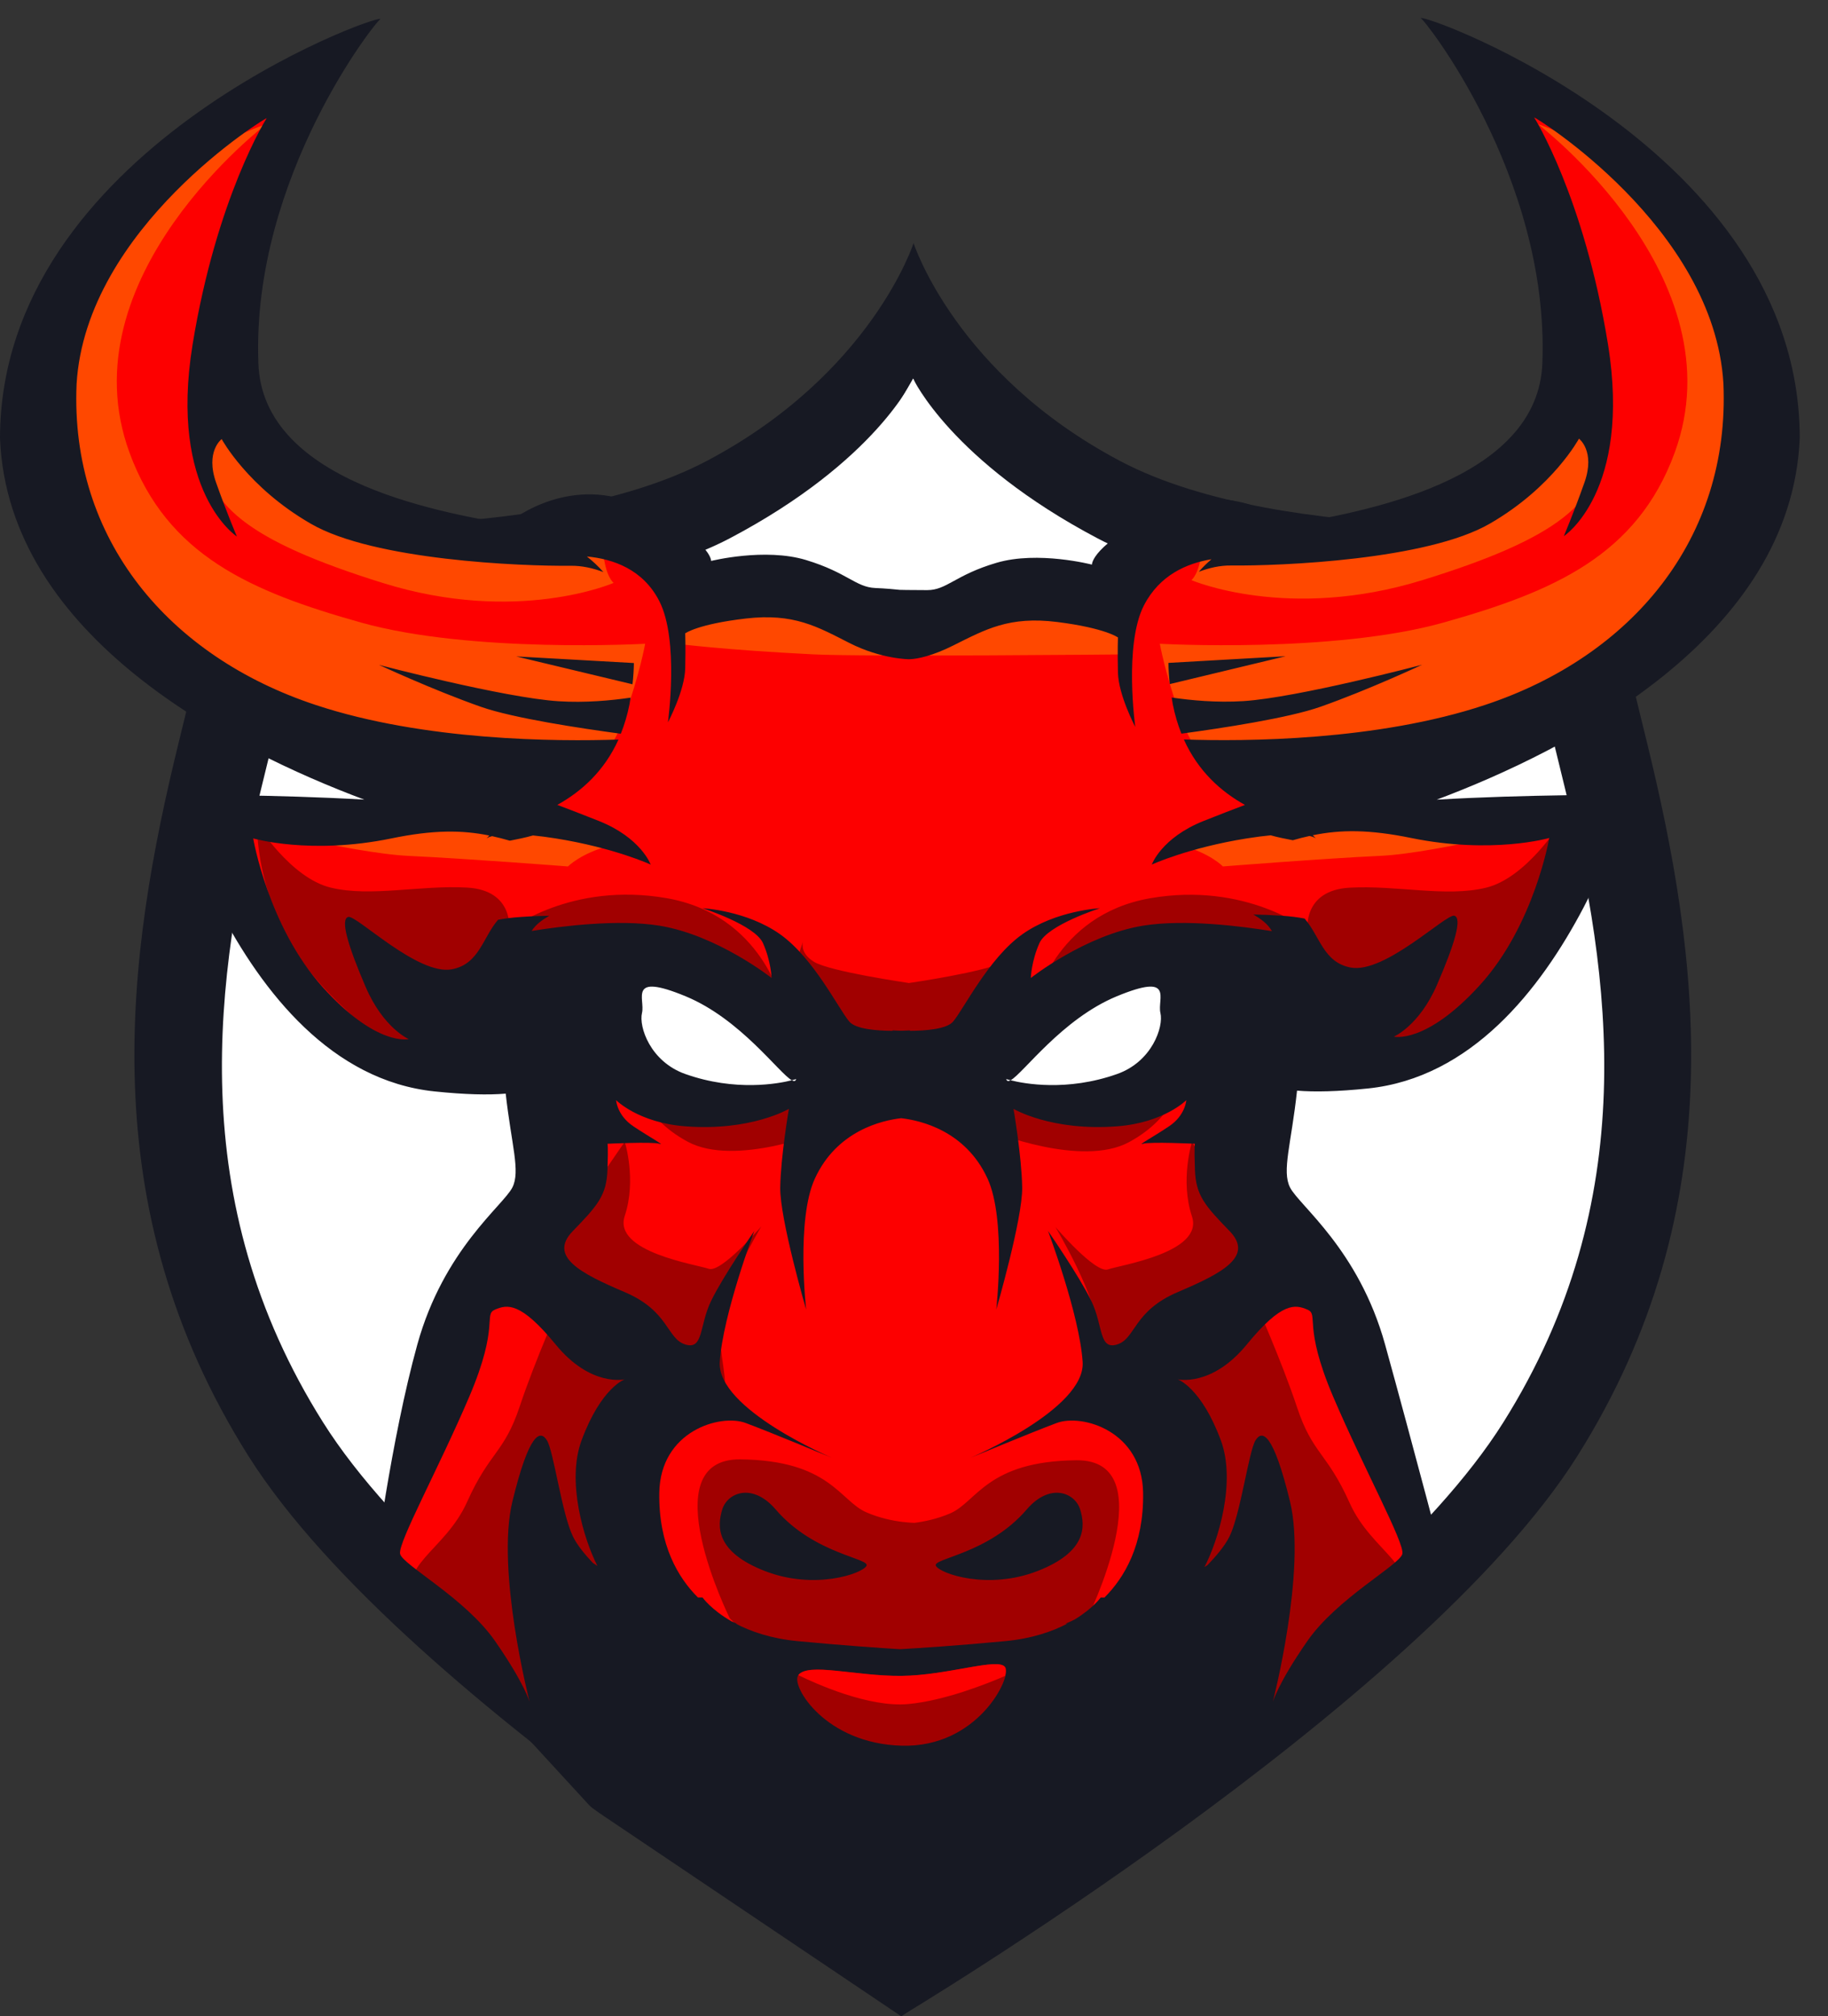<svg width="39" height="43" viewBox="0 0 39 43" fill="none" xmlns="http://www.w3.org/2000/svg">
<rect x="0" y="0" width="39" height="43" fill="#333333" stroke="none"/>
<path d="M5.298 31.048C1.94 25.721 2.695 20.372 3.823 15.79C4.933 11.279 4.929 11.141 4.929 11.138C4.929 11.138 11.543 11.689 15.067 9.836C18.591 7.982 19.491 5.184 19.491 5.184V42.771C19.491 42.771 8.655 36.374 5.298 31.048ZM33.655 31.048C30.305 36.374 19.222 42.997 19.222 42.997L19.491 5.184C19.491 5.184 20.389 7.982 23.906 9.836C27.423 11.689 34.023 11.138 34.023 11.138C34.023 11.141 34.019 11.279 35.127 15.79C36.252 20.372 37.006 25.721 33.655 31.048Z" fill="#171923"/>
<path d="M6.893 30.334C3.911 25.599 4.582 20.845 5.583 16.773C6.585 12.7 6.565 12.638 6.565 12.638C6.565 12.638 12.438 13.127 15.568 11.481C18.697 9.833 19.481 8.074 19.481 8.074L19.496 40.752C19.496 40.752 9.874 35.068 6.893 30.334ZM32.073 30.334C29.098 35.068 19.496 40.752 19.496 40.752L19.481 8.074C19.481 8.074 20.293 9.834 23.416 11.481C26.539 13.128 32.399 12.638 32.399 12.638C32.399 12.638 32.38 12.7 33.379 16.773C34.379 20.845 35.048 25.6 32.073 30.334Z" fill="white"/>
<path d="M18.493 9.774L19.482 8.074L20.352 10.003L21.623 36.353C21.623 36.353 15.939 36.544 16.238 36.302C16.537 36.06 18.493 9.774 18.493 9.774Z" fill="white"/>
<path d="M6.698 1.693C6.698 1.693 4.089 7.451 5.039 8.95C6.227 10.824 8.173 11.369 8.173 11.369L11.122 11.741L12.781 10.997L14.256 11.928L14.809 12.486C14.809 12.486 16.202 11.853 17.574 12.672C18.946 13.491 19.336 13.838 20.154 13.23C20.973 12.623 22.101 12.287 22.735 12.486C23.369 12.684 24.026 12.3 24.026 12.3C24.026 12.3 23.883 10.985 25.316 11.369C26.749 11.754 27.896 11.742 27.896 11.742L32.136 10.439C32.136 10.439 33.898 8.814 33.058 5.601C32.53 3.582 31.952 1.88 31.952 1.88C31.952 1.88 35.618 3.479 36.929 6.345C38.239 9.211 36.873 13.232 35.309 13.987C24.822 19.048 33.777 16.922 33.795 17.696C33.795 17.696 33.038 20.784 31.952 21.603C30.866 22.422 28.818 22.906 28.818 22.906L26.975 23.278C26.975 23.278 26.771 24.63 26.791 24.953C26.811 25.276 28.184 26.305 28.45 27.186C28.715 28.067 29.413 29.22 29.555 30.163C29.698 31.106 30.293 33.512 30.293 33.512C30.293 33.512 27.57 36.352 25.869 37.792C24.168 39.231 19.233 42.63 19.233 42.63C19.233 42.63 10.427 35.422 9.463 34.257C8.5 33.091 8.357 33.326 8.357 33.326C8.357 33.326 8.706 31.949 9.463 29.605C10.221 27.261 10.98 26.739 11.122 26.256C11.265 25.772 12.024 23.389 12.044 23.092C12.064 22.795 9.505 23.017 8.726 22.906C7.947 22.795 7.041 21.546 5.777 20.301C1.905 16.488 8.109 17.846 9.463 17.324C9.463 17.324 2.746 14.396 1.168 11.369C-0.114 8.91 0.903 6.891 2.459 4.857C3.928 2.937 6.698 1.693 6.698 1.693Z" fill="#FD0000"/>
<path d="M32.602 20.062C31.888 21.362 30.137 22.549 30.137 22.549L27.896 22.775L25.206 23.002C25.206 23.002 25.099 23.812 24.086 24.358C23.073 24.904 21.172 24.132 21.172 24.132L19.155 22.323L19.38 20.966C19.38 20.966 21.065 20.722 21.396 20.514C21.673 20.341 21.644 20.143 21.627 20.081L22.069 21.419C22.069 21.419 22.484 19.516 24.534 19.157C26.584 18.799 27.896 19.836 27.896 19.836C27.896 19.836 27.788 18.988 28.792 18.931C29.796 18.874 30.851 19.139 31.705 18.931C32.56 18.723 33.274 17.574 33.274 17.574C33.274 17.574 33.316 18.762 32.602 20.062ZM21.627 20.081L21.62 20.062C21.62 20.062 21.624 20.069 21.627 20.081ZM26.788 27.732C26.564 27.053 23.602 29.799 23.413 29.785C23.157 29.767 23.371 29.125 23.413 28.428C23.456 27.732 22.517 26.167 22.517 26.167C22.517 26.167 23.371 27.166 23.637 27.072C23.904 26.978 25.687 26.713 25.43 25.941C25.174 25.169 25.43 24.358 25.43 24.358L27.448 27.298C27.448 27.298 27.012 28.41 26.788 27.732ZM29.913 34.308C29.497 35.231 25.472 38.285 25.43 37.926C25.388 37.568 25.921 33.159 25.206 31.595C24.492 30.03 24.534 29.333 24.534 29.333L26.775 27.75C26.775 27.75 27.34 29.013 27.672 30.012C28.003 31.01 28.311 30.973 28.792 32.047C29.273 33.12 30.328 33.385 29.913 34.308ZM23.189 34.534L22.741 34.986L19.155 35.439V32.499C19.155 32.499 19.711 32.517 20.276 32.273C20.841 32.028 21.055 31.16 22.965 31.142C24.875 31.124 23.189 34.534 23.189 34.534ZM17.587 24.123C17.587 24.123 15.687 24.894 14.673 24.349C13.66 23.804 13.553 22.994 13.553 22.994L10.863 22.768L8.622 22.542C8.622 22.542 6.872 21.356 6.157 20.058C5.443 18.76 5.485 17.574 5.485 17.574C5.485 17.574 6.199 18.722 7.054 18.929C7.908 19.137 8.963 18.872 9.967 18.929C10.971 18.986 10.864 19.832 10.864 19.832C10.864 19.832 12.176 18.797 14.225 19.155C16.275 19.513 16.69 21.413 16.69 21.413L17.132 20.078C17.115 20.139 17.086 20.337 17.363 20.51C17.694 20.718 19.38 20.962 19.38 20.962L19.604 22.317L17.587 24.123ZM17.132 20.078C17.136 20.066 17.139 20.058 17.139 20.058L17.132 20.078ZM15.346 28.414C15.388 29.11 15.602 29.75 15.346 29.768C15.157 29.782 12.195 27.041 11.971 27.718C11.747 28.395 11.312 27.285 11.312 27.285L13.329 24.349C13.329 24.349 13.585 25.159 13.329 25.93C13.072 26.701 14.855 26.965 15.121 27.059C15.388 27.152 16.242 26.155 16.242 26.155C16.242 26.155 15.303 27.718 15.346 28.414ZM13.553 31.575C12.838 33.137 13.371 37.54 13.329 37.898C13.287 38.256 9.262 35.207 8.846 34.285C8.431 33.363 9.486 33.099 9.967 32.027C10.448 30.955 10.756 30.991 11.088 29.994C11.419 28.998 11.984 27.736 11.984 27.736L14.225 29.317C14.225 29.317 14.267 30.013 13.553 31.575ZM16.018 34.962L15.569 34.511C15.569 34.511 13.884 31.105 15.794 31.123C17.703 31.142 17.918 32.008 18.483 32.252C19.048 32.497 19.604 32.478 19.604 32.478V35.414L16.018 34.962Z" fill="#A10000"/>
<path d="M37.295 10.789C36.73 12.24 34.648 14.389 33.486 15.086C32.323 15.783 27.883 16.443 27.883 16.443L26.314 16.895C26.314 16.895 25.535 16.274 25.194 15.312C24.853 14.351 24.745 13.729 24.745 13.729C24.745 13.729 28.448 13.937 30.796 13.277C33.145 12.617 34.924 11.845 35.727 9.659C37.104 5.908 32.813 2.649 32.813 2.649C32.813 2.649 34.723 3.233 35.951 4.91C37.179 6.586 37.861 9.339 37.295 10.789ZM29.452 18.252C28.224 18.309 26.09 18.478 26.09 18.478C26.09 18.478 25.824 18.195 25.194 18.026C24.563 17.856 28.14 17.441 28.331 17.347C28.523 17.253 32.174 17.667 32.813 17.573C33.453 17.48 30.679 18.195 29.452 18.252ZM13.021 18.031C12.387 18.198 12.118 18.478 12.118 18.478C12.118 18.478 9.969 18.311 8.733 18.254C7.496 18.198 4.703 17.492 5.347 17.584C5.991 17.677 9.668 17.268 9.861 17.361C10.054 17.454 13.656 17.864 13.021 18.031ZM30.348 12.372C27.477 13.258 25.418 12.372 25.418 12.372C25.418 12.372 25.6 12.24 25.642 11.694C25.684 11.148 26.87 11.712 30.124 11.242C33.378 10.771 33.486 7.171 33.486 7.171C33.486 7.171 34.116 8.17 34.158 9.433C34.2 10.696 33.219 11.486 30.348 12.372ZM8.162 12.431C5.29 11.535 4.31 10.736 4.352 9.458C4.394 8.181 5.024 7.171 5.024 7.171C5.024 7.171 5.131 10.812 8.386 11.288C11.64 11.764 12.826 11.193 12.868 11.745C12.91 12.297 13.092 12.431 13.092 12.431C13.092 12.431 11.033 13.328 8.162 12.431ZM17.35 13.955C15.45 13.861 14.437 13.729 14.437 13.729L14.885 12.598L16.229 12.372L19.367 13.503L21.384 12.825H24.073V13.955C24.073 13.955 18.48 14.011 17.35 13.955ZM13.315 15.312C12.974 16.273 12.193 16.895 12.193 16.895L10.622 16.442C10.622 16.442 6.174 15.783 5.01 15.086C3.845 14.389 1.76 12.24 1.194 10.789C0.628 9.339 1.311 6.586 2.54 4.91C3.77 3.233 5.683 2.648 5.683 2.648C5.683 2.648 1.385 5.908 2.765 9.658C3.569 11.845 5.351 12.616 7.703 13.277C10.056 13.937 13.764 13.729 13.764 13.729C13.764 13.729 13.657 14.35 13.315 15.312Z" fill="#FF4800"/>
<path d="M17.133 23.453L15.116 23.906C15.116 23.906 13.454 23.303 13.1 22.775C12.745 22.247 13.323 20.74 13.323 20.74L13.996 20.514L15.565 21.192L17.358 22.775L17.133 23.453ZM25.079 22.775C24.716 23.303 23.014 23.906 23.014 23.906L20.948 23.453L20.719 22.775L22.555 21.192L24.161 20.514L24.85 20.74C24.85 20.74 25.443 22.247 25.079 22.775Z" fill="white"/>
<path d="M30.652 17.054C32.517 16.942 34.711 16.95 34.711 16.95C34.711 16.95 34.383 18.213 33.79 19.344C32.857 21.122 31.38 22.986 29.184 23.213C28.533 23.28 28.04 23.29 27.672 23.259C27.549 24.398 27.344 24.97 27.522 25.323C27.717 25.711 28.986 26.641 29.55 28.672C30.113 30.704 30.904 33.713 30.904 33.713L26.011 38.359C25.935 38.472 25.802 38.433 25.802 38.433L25.659 38.497L25.528 38.553C25.528 38.553 25.555 38.699 25.539 38.681L19.228 43L12.81 38.681L12.64 38.56L12.601 38.528C12.608 38.531 12.586 38.517 12.543 38.468L7.983 33.51C7.983 33.51 8.34 30.704 8.904 28.672C9.468 26.641 10.737 25.711 10.932 25.323C11.106 24.977 10.912 24.42 10.789 23.323C10.421 23.354 9.927 23.344 9.273 23.276C7.076 23.048 5.598 21.164 4.665 19.369C4.071 18.227 3.743 16.95 3.743 16.95C3.743 16.95 5.913 16.943 7.772 17.053C4.967 16.004 0.174 13.598 0 9.351C0 3.201 8.076 0.286 8.119 0.406C8.082 0.37 5.369 3.754 5.512 7.727C5.58 10.359 9.638 10.958 10.995 11.209L10.932 11.088C10.932 11.088 12.203 10.076 13.697 10.809C15.192 11.542 15.172 11.963 15.172 11.963C15.172 11.963 16.319 11.676 17.199 11.944C18.08 12.212 18.255 12.522 18.674 12.54C18.89 12.549 19.091 12.567 19.227 12.582L19.201 12.579C19.201 12.579 19.361 12.585 19.782 12.585C20.202 12.585 20.378 12.262 21.262 12.002C22.145 11.742 23.296 12.041 23.296 12.041C23.296 12.041 23.276 11.619 24.776 10.898C26.161 10.232 27.353 11.057 27.528 11.187C28.954 10.927 32.84 10.3 32.907 7.717C33.048 3.74 30.347 0.353 30.31 0.388C30.353 0.269 38.396 3.186 38.397 9.342C38.223 13.596 33.446 16.004 30.652 17.054ZM26.047 30.719C26.376 31.607 25.988 32.865 25.696 33.42C25.719 33.405 25.741 33.391 25.763 33.377C25.933 33.199 26.129 32.976 26.232 32.766C26.467 32.285 26.642 30.952 26.785 30.719C26.927 30.486 27.164 30.549 27.522 32.022C27.88 33.494 27.154 36.301 27.154 36.301C27.154 36.301 27.256 35.914 27.891 34.999C28.525 34.084 29.868 33.371 29.919 33.138C29.969 32.905 29.1 31.324 28.444 29.789C27.788 28.253 28.148 28.037 27.891 27.928C27.634 27.819 27.349 27.758 26.601 28.672C25.852 29.587 25.126 29.416 25.126 29.416C25.126 29.416 25.628 29.587 26.047 30.719ZM15.356 29.044C15.29 30.052 17.753 31.091 17.753 31.091C17.753 31.091 16.451 30.549 15.909 30.347C15.367 30.145 14.086 30.518 14.066 31.836C14.049 32.949 14.468 33.648 14.89 34.068H14.988C14.988 34.068 15.172 34.328 15.605 34.576C15.68 34.611 15.725 34.627 15.725 34.627C15.725 34.627 15.713 34.626 15.695 34.625C16.011 34.791 16.443 34.944 17.015 34.999C18.036 35.096 18.817 35.148 19.2 35.171C19.605 35.148 20.424 35.096 21.448 34.999C22.023 34.944 22.457 34.791 22.775 34.624C22.746 34.626 22.729 34.627 22.729 34.627C22.729 34.627 22.809 34.599 22.934 34.534C23.318 34.3 23.483 34.069 23.483 34.069H23.564C23.986 33.648 24.405 32.95 24.388 31.836C24.368 30.518 23.087 30.145 22.545 30.347C22.003 30.549 20.701 31.091 20.701 31.091C20.701 31.091 23.164 30.052 23.098 29.045C23.032 28.037 22.36 26.253 22.36 26.253C22.36 26.253 23.026 27.214 23.282 27.742C23.539 28.269 23.44 28.796 23.835 28.672C24.23 28.549 24.178 27.959 25.126 27.556C26.073 27.153 26.758 26.796 26.232 26.253C25.705 25.711 25.514 25.493 25.494 24.951C25.474 24.408 25.494 24.392 25.494 24.392C25.494 24.392 24.531 24.346 24.388 24.392C24.245 24.439 24.593 24.253 24.941 24.02C25.29 23.788 25.31 23.462 25.31 23.462C25.31 23.462 24.835 23.943 23.835 24.02C22.433 24.129 21.623 23.648 21.623 23.648C21.623 23.648 21.797 24.656 21.808 25.323C21.818 25.99 21.255 27.928 21.255 27.928C21.255 27.928 21.472 26.014 21.07 25.137C20.6 24.11 19.632 23.893 19.227 23.847C18.822 23.893 17.854 24.11 17.384 25.137C16.982 26.014 17.199 27.928 17.199 27.928C17.199 27.928 16.635 25.99 16.646 25.323C16.657 24.656 16.831 23.648 16.831 23.648C16.831 23.648 16.021 24.129 14.619 24.02C13.618 23.943 13.144 23.462 13.144 23.462C13.144 23.462 13.164 23.788 13.513 24.02C13.861 24.253 14.208 24.439 14.066 24.392C13.923 24.346 12.96 24.392 12.96 24.392C12.96 24.392 12.979 24.408 12.96 24.951C12.94 25.493 12.749 25.711 12.222 26.253C11.695 26.796 12.38 27.153 13.328 27.556C14.276 27.959 14.223 28.549 14.619 28.672C15.013 28.796 14.915 28.269 15.172 27.742C15.428 27.214 16.093 26.253 16.093 26.253C16.093 26.253 15.422 28.037 15.356 29.044ZM23.824 21.248C22.654 21.733 21.832 22.89 21.561 23.038C21.501 23.023 21.468 23.013 21.468 23.013C21.481 23.059 21.512 23.064 21.561 23.038C21.846 23.11 22.763 23.284 23.835 22.904C24.58 22.64 24.829 21.896 24.757 21.601C24.685 21.306 25.071 20.732 23.824 21.248ZM13.697 21.601C13.625 21.896 13.874 22.64 14.619 22.904C15.691 23.284 16.608 23.11 16.894 23.038C16.942 23.064 16.973 23.059 16.986 23.013C16.986 23.013 16.953 23.023 16.894 23.038C16.622 22.891 15.801 21.733 14.63 21.248C13.383 20.732 13.769 21.306 13.697 21.601ZM10.563 27.928C10.307 28.037 10.666 28.253 10.011 29.788C9.355 31.324 8.485 32.905 8.536 33.138C8.586 33.371 9.929 34.084 10.563 34.999C11.198 35.914 11.301 36.301 11.301 36.301C11.301 36.301 10.575 33.494 10.932 32.021C11.29 30.549 11.527 30.486 11.67 30.719C11.812 30.952 11.988 32.285 12.223 32.766C12.316 32.958 12.488 33.161 12.647 33.33C12.679 33.352 12.712 33.374 12.746 33.396C12.456 32.83 12.083 31.594 12.407 30.719C12.826 29.587 13.329 29.416 13.329 29.416C13.329 29.416 12.602 29.587 11.854 28.672C11.106 27.758 10.82 27.819 10.563 27.928ZM32.731 2.505C32.731 2.503 33.796 4.195 34.306 7.343C34.813 10.492 33.36 11.439 33.364 11.434C33.363 11.434 33.568 10.957 33.805 10.287C34.04 9.616 33.686 9.355 33.687 9.355C33.686 9.355 33.136 10.386 31.791 11.164C30.456 11.942 27.327 12.071 26.265 12.06C26.03 12.057 25.796 12.11 25.576 12.194C25.661 12.095 25.753 12.007 25.846 11.927C25.318 12.013 24.738 12.266 24.406 12.91C23.975 13.746 24.221 15.503 24.221 15.503C24.221 15.503 23.862 14.825 23.851 14.342C23.84 13.858 23.851 13.595 23.851 13.595C23.851 13.595 23.585 13.395 22.557 13.265C21.529 13.136 21.026 13.423 20.337 13.766C19.909 13.98 19.584 14.055 19.4 14.059C19.4 14.059 18.808 14.061 18.121 13.712C17.434 13.363 16.934 13.072 15.909 13.191C14.885 13.31 14.619 13.507 14.619 13.507C14.619 13.507 14.63 13.77 14.619 14.252C14.608 14.734 14.25 15.405 14.25 15.405C14.25 15.405 14.495 13.657 14.066 12.819C13.72 12.144 13.086 11.92 12.521 11.868C12.643 11.964 12.762 12.074 12.873 12.2C12.651 12.116 12.417 12.063 12.181 12.066C11.115 12.077 7.973 11.948 6.633 11.17C5.283 10.393 4.73 9.364 4.729 9.364C4.73 9.364 4.375 9.625 4.611 10.294C4.848 10.964 5.054 11.441 5.054 11.441C5.057 11.445 3.598 10.5 4.108 7.353C4.62 4.208 5.689 2.518 5.689 2.521C5.703 2.488 1.832 4.846 1.634 8.191C1.491 11.505 3.606 14.001 6.737 15.035C9.052 15.802 11.884 15.816 13.195 15.772C12.892 16.444 12.404 16.881 11.89 17.165C12.127 17.254 12.426 17.369 12.776 17.508C13.677 17.867 13.882 18.438 13.882 18.438C13.882 18.438 13.103 18.079 11.854 17.88C11.671 17.851 11.513 17.831 11.371 17.817C11.291 17.84 11.206 17.861 11.117 17.88C11.036 17.897 10.956 17.914 10.877 17.929C10.75 17.892 10.625 17.86 10.499 17.832C10.409 17.855 10.379 17.88 10.379 17.88L10.44 17.819C9.849 17.699 9.239 17.697 8.352 17.88C6.62 18.237 5.402 17.88 5.402 17.88C5.402 17.88 5.721 19.756 6.877 21.043C8.034 22.331 8.72 22.16 8.72 22.16C8.72 22.16 8.178 21.927 7.799 21.043C7.419 20.16 7.256 19.601 7.43 19.555C7.604 19.509 8.915 20.811 9.642 20.671C10.224 20.56 10.295 20.001 10.626 19.615C10.767 19.589 10.929 19.567 11.117 19.555C11.334 19.54 11.536 19.533 11.72 19.529C11.566 19.619 11.428 19.718 11.342 19.854C11.968 19.753 13.183 19.598 14.066 19.741C15.306 19.942 16.462 20.857 16.462 20.857C16.462 20.857 16.451 20.501 16.278 20.113C16.104 19.725 14.988 19.369 14.988 19.369C14.988 19.369 15.929 19.416 16.647 19.927C17.364 20.438 17.895 21.524 18.121 21.788C18.26 21.949 18.713 21.982 19.043 21.984V21.974C19.043 21.974 19.116 21.979 19.227 21.982C19.339 21.979 19.412 21.974 19.412 21.974V21.984C19.742 21.982 20.195 21.949 20.333 21.788C20.559 21.524 21.09 20.438 21.808 19.927C22.525 19.416 23.467 19.369 23.467 19.369C23.467 19.369 22.35 19.725 22.176 20.113C22.003 20.501 21.992 20.857 21.992 20.857C21.992 20.857 23.149 19.942 24.388 19.741C25.283 19.596 26.517 19.757 27.136 19.858C27.052 19.706 26.905 19.599 26.739 19.503C26.924 19.506 27.125 19.514 27.342 19.529C27.529 19.541 27.692 19.562 27.833 19.589C28.163 19.97 28.235 20.523 28.816 20.634C29.542 20.772 30.853 19.483 31.027 19.529C31.2 19.574 31.038 20.128 30.658 21.002C30.279 21.877 29.737 22.108 29.737 22.108C29.737 22.108 30.423 22.277 31.579 21.002C32.735 19.728 33.053 17.871 33.053 17.871C33.053 17.871 31.836 18.224 30.106 17.871C29.213 17.688 28.602 17.691 28.008 17.813L28.075 17.88C28.075 17.88 28.044 17.852 27.939 17.828C27.82 17.854 27.702 17.884 27.582 17.919C27.503 17.904 27.423 17.887 27.342 17.871C27.261 17.854 27.185 17.835 27.111 17.814C26.963 17.828 26.796 17.849 26.601 17.88C25.352 18.079 24.573 18.438 24.573 18.438C24.573 18.438 24.777 17.867 25.679 17.508C26.027 17.369 26.325 17.255 26.561 17.166C26.047 16.881 25.56 16.444 25.257 15.77C26.563 15.815 29.382 15.8 31.688 15.032C34.806 13.997 36.912 11.498 36.769 8.181C36.572 4.833 32.717 2.472 32.731 2.505ZM25.205 15.646C25.129 15.455 25.066 15.247 25.021 15.019C25.012 14.97 25.005 14.923 24.997 14.875C25.406 14.936 25.957 14.988 26.527 14.952C27.68 14.879 30.348 14.175 30.341 14.176C30.343 14.176 29.194 14.713 28.177 15.071C27.491 15.314 26.057 15.531 25.205 15.646ZM24.928 14.137C25.769 14.089 26.603 14.042 27.429 13.995C26.613 14.192 25.787 14.39 24.957 14.589C24.939 14.431 24.93 14.28 24.928 14.137ZM11.012 13.999C11.842 14.046 12.679 14.093 13.524 14.14C13.522 14.284 13.512 14.434 13.494 14.593C12.661 14.394 11.832 14.196 11.012 13.999ZM13.454 14.878C13.446 14.926 13.439 14.973 13.43 15.021C13.385 15.25 13.321 15.457 13.245 15.648C12.389 15.533 10.95 15.316 10.261 15.074C9.24 14.716 8.087 14.179 8.088 14.18C8.081 14.179 10.76 14.882 11.918 14.955C12.49 14.991 13.043 14.939 13.454 14.878ZM18.486 33.395C18.396 33.559 17.38 33.916 16.321 33.505C15.262 33.094 15.3 32.547 15.409 32.191C15.518 31.835 16.05 31.61 16.549 32.191C17.37 33.148 18.577 33.232 18.486 33.395ZM21.905 32.191C22.404 31.61 22.936 31.835 23.045 32.191C23.154 32.547 23.192 33.094 22.133 33.505C21.074 33.916 20.058 33.559 19.968 33.395C19.878 33.232 21.084 33.148 21.905 32.191Z" fill="#171923"/>
<path d="M19.236 35.74C20.226 35.731 21.305 35.34 21.448 35.554C21.59 35.769 20.862 37.275 19.236 37.229C17.609 37.183 16.889 35.97 17.024 35.74C17.203 35.434 18.245 35.749 19.236 35.74Z" fill="#A10000"/>
<path d="M19.376 36.341C18.537 36.419 17.399 35.904 17.031 35.724C17.241 35.448 18.259 35.749 19.229 35.74C20.22 35.731 21.298 35.34 21.441 35.554C21.463 35.588 21.464 35.654 21.444 35.741C21.07 35.903 20.159 36.269 19.376 36.341Z" fill="#FD0000"/>
</svg>
